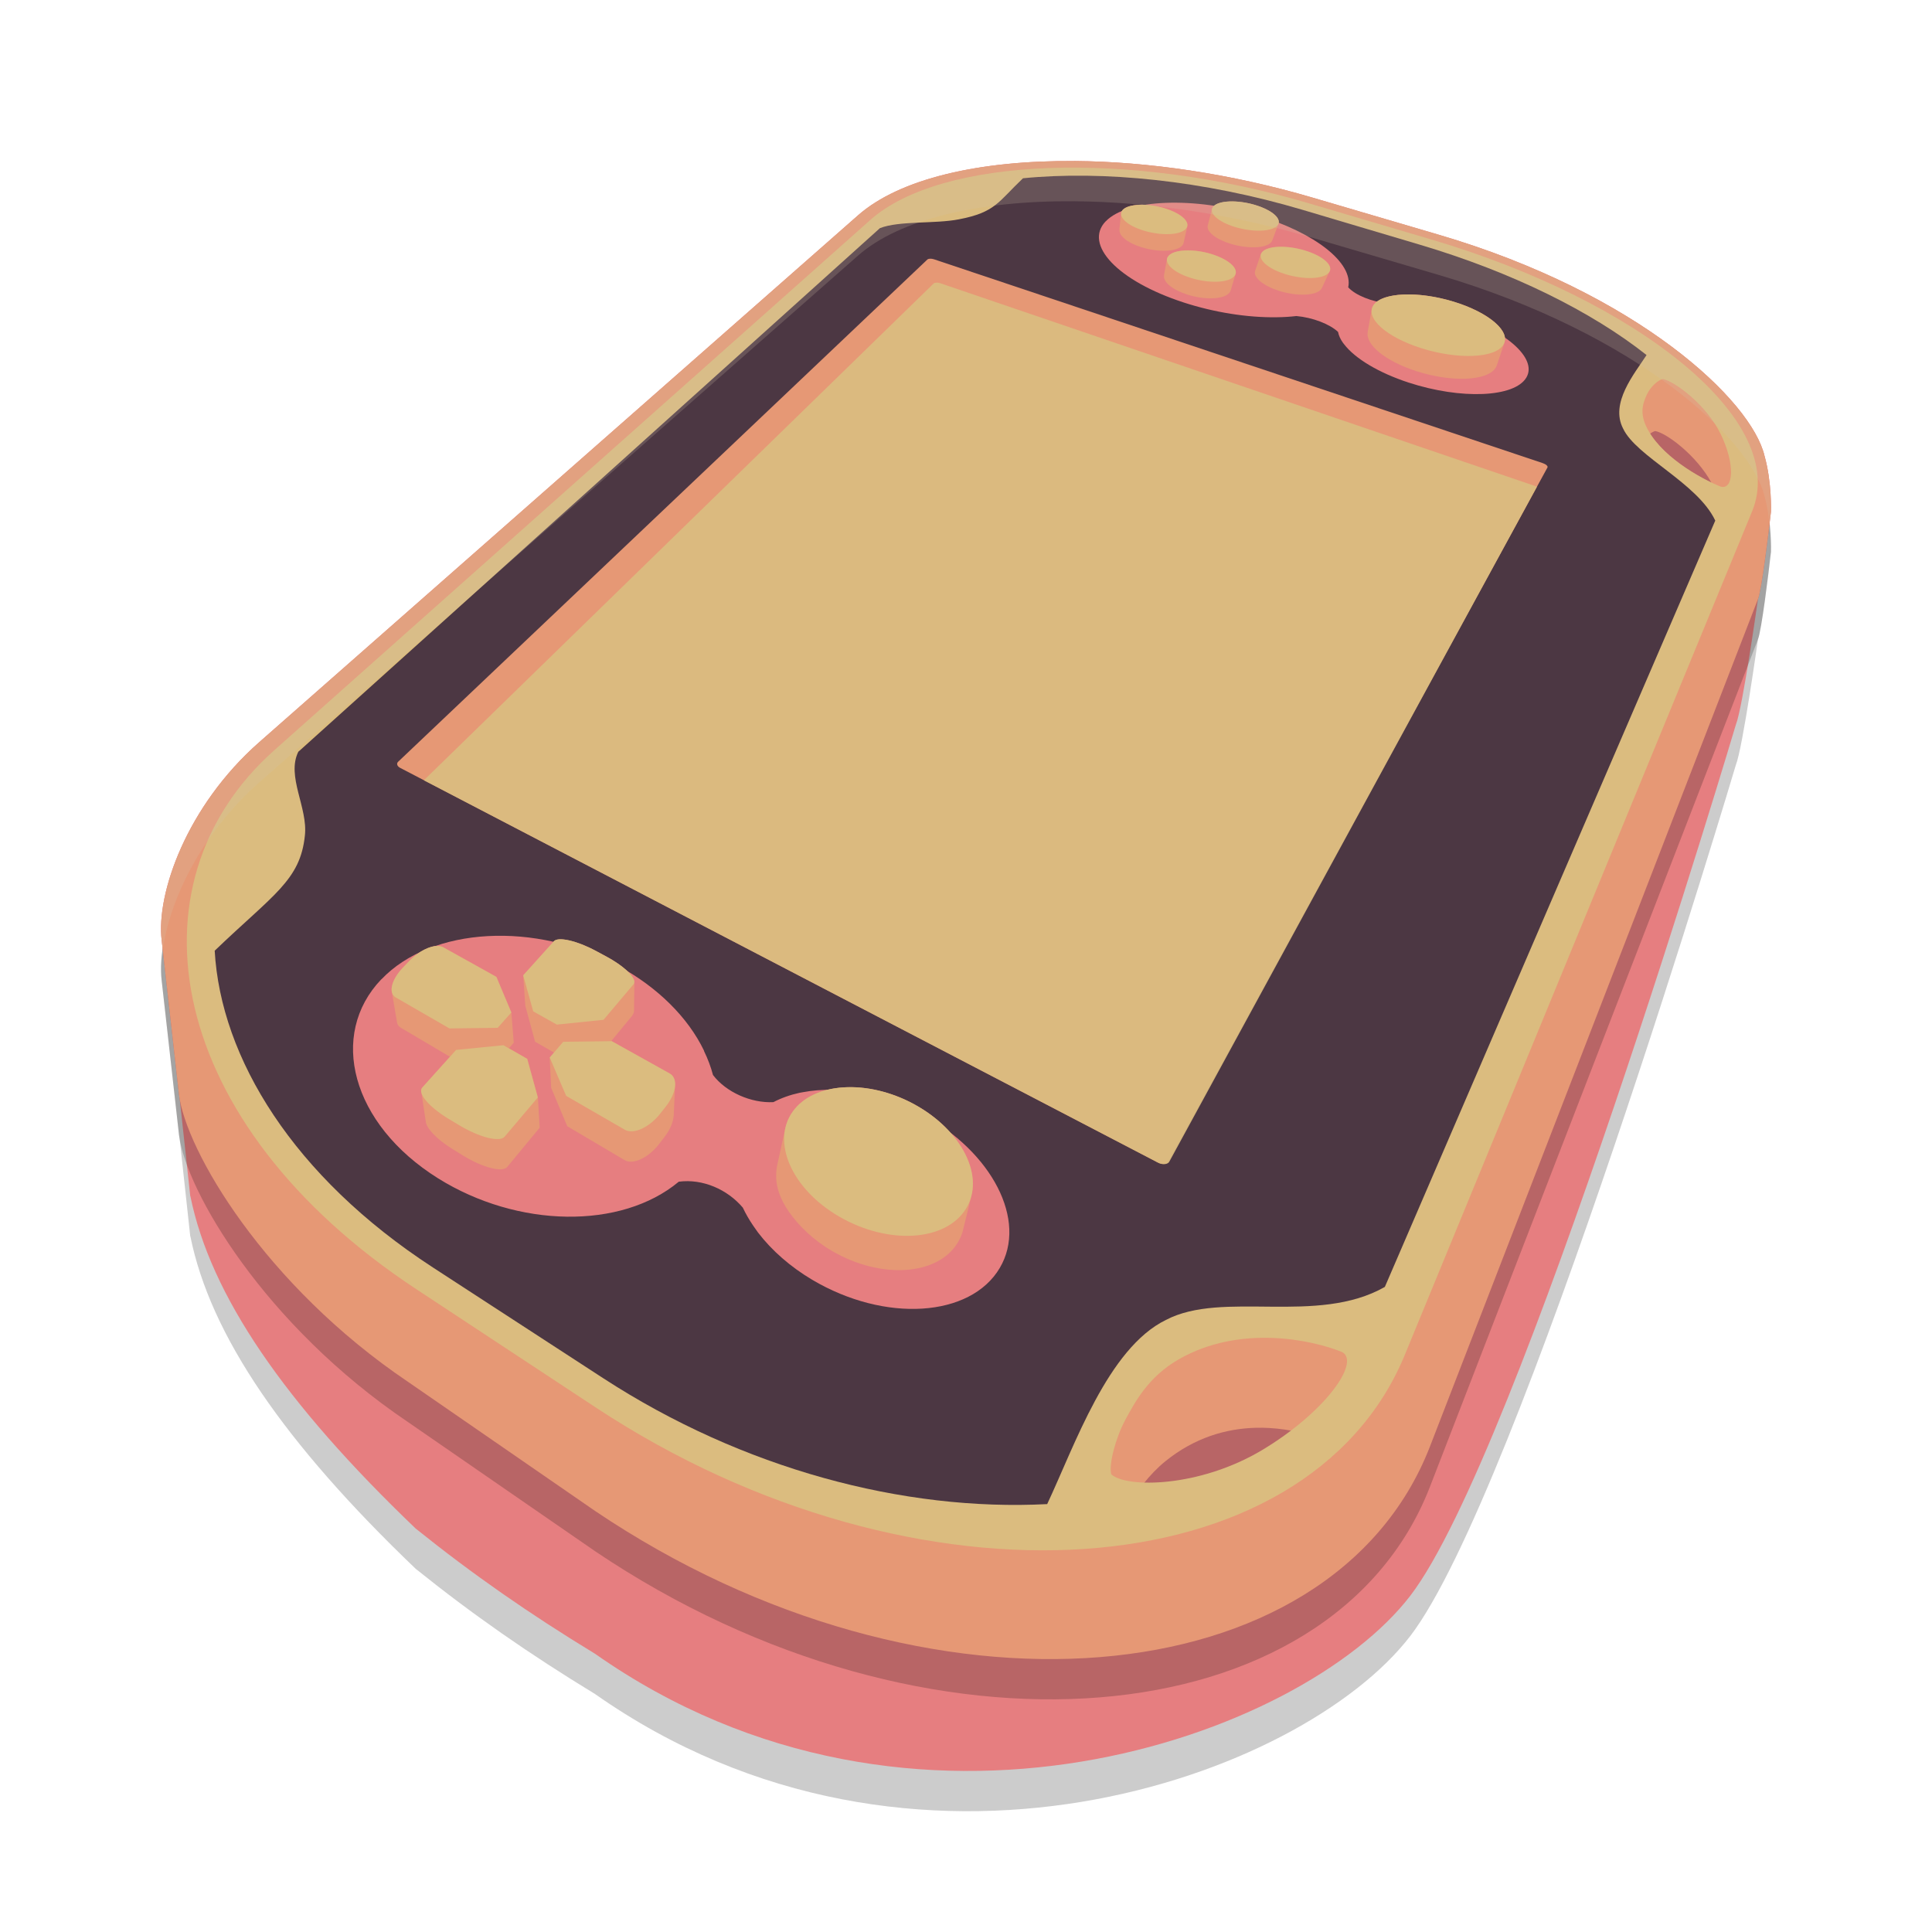 <svg xmlns="http://www.w3.org/2000/svg" width="48" height="48" version="1.1">
 <path style="opacity:0.2" d="M 26.688,5.001 C 24.331,4.983 22.353,5.438 21.318,6.349 L 6.441,19.439 c -1.803,1.586 -2.561,3.758 -2.425,4.918 l 0.431,3.837 c 0.005,0.042 0.012,0.085 0.02,0.13 l 0.26,2.395 h 0.003 c 0.497,2.456 2.331,5.132 5.598,8.258 1.413,1.136 2.831,2.122 4.455,3.11 7.908,5.555 17.557,2.073 20.255,-1.441 2.699,-3.514 8.09,-21.645 8.09,-21.645 0.168,-0.416 0.548,-3.116 0.548,-3.116 0.089,-0.226 0.258,-1.595 0.323,-2.173 0,0 0.025,-0.731 -0.16,-1.385 C 43.515,10.947 40.694,8.286 35.742,6.831 L 32.607,5.909 c -2.024,-0.595 -4.086,-0.895 -5.919,-0.909 z"/>
 <path style="fill:#e67e80" d="M 26.688,4.001 C 24.331,3.983 22.353,4.438 21.318,5.349 L 6.441,18.439 c -1.803,1.586 -2.561,3.758 -2.425,4.918 l 0.431,3.837 c 0.005,0.042 0.012,0.085 0.02,0.13 l 0.26,2.395 h 0.003 c 0.497,2.456 2.331,5.132 5.598,8.258 1.413,1.136 2.831,2.122 4.455,3.11 7.908,5.555 17.557,2.073 20.255,-1.441 2.699,-3.514 8.09,-21.645 8.09,-21.645 0.168,-0.416 0.548,-3.116 0.548,-3.116 0.089,-0.226 0.258,-1.595 0.323,-2.173 0,0 0.025,-0.731 -0.16,-1.385 C 43.515,9.947 40.694,7.286 35.742,5.831 L 32.607,4.909 c -2.024,-0.595 -4.086,-0.895 -5.919,-0.909 z"/>
 <path style="opacity:0.2" d="M 26.688,5 C 24.331,4.982 22.353,5.438 21.318,6.348 L 6.441,19.439 c -1.803,1.586 -2.561,3.758 -2.425,4.918 l 0.431,3.837 c 0.168,1.383 2.121,4.731 5.691,7.138 l 4.652,3.211 c 8.238,5.554 18.284,4.647 20.727,-1.58 l 8.159,-21.078 c 0.089,-0.226 0.258,-1.595 0.323,-2.173 0,0 0.025,-0.731 -0.16,-1.385 C 43.515,10.947 40.694,8.286 35.742,6.83 L 32.607,5.909 c -2.024,-0.595 -4.086,-0.895 -5.919,-0.909 z m 14.437,6.708 c 0.281,0.051 1.025,0.603 1.397,1.287 -0.486,-0.234 -1.185,-0.672 -1.531,-1.219 0.045,-0.032 0.098,-0.061 0.134,-0.068 z m -9.786,24.762 c 0.253,0.003 0.529,0.032 0.76,0.076 -0.215,0.163 -0.47,0.346 -0.721,0.497 -1.033,0.62 -2.199,0.835 -2.964,0.812 0.151,-0.189 0.34,-0.391 0.541,-0.553 0.727,-0.588 1.511,-0.81 2.237,-0.83 0.05,-0.001 0.099,-0.002 0.148,-0.001 z"/>
 <path style="fill:#e69875" d="M 26.688,4.001 C 24.331,3.983 22.353,4.438 21.318,5.349 L 6.441,18.439 c -1.803,1.586 -2.561,3.758 -2.425,4.918 l 0.431,3.837 c 0.168,1.383 2.121,4.731 5.691,7.138 l 4.652,3.211 c 8.238,5.554 18.284,4.647 20.727,-1.58 l 8.159,-21.078 c 0.089,-0.226 0.258,-1.595 0.323,-2.173 0,0 0.025,-0.731 -0.16,-1.385 C 43.515,9.947 40.694,7.286 35.742,5.831 L 32.607,4.909 c -2.024,-0.595 -4.086,-0.895 -5.919,-0.909 z M 41.125,10.709 c 0.281,0.051 1.025,0.603 1.397,1.287 -0.486,-0.234 -1.185,-0.672 -1.531,-1.219 0.045,-0.032 0.098,-0.061 0.134,-0.068 z m -9.786,24.762 c 0.253,0.003 0.529,0.032 0.76,0.076 -0.215,0.163 -0.47,0.346 -0.721,0.497 -1.033,0.62 -2.199,0.835 -2.964,0.812 0.151,-0.189 0.34,-0.391 0.541,-0.553 0.727,-0.588 1.511,-0.81 2.237,-0.83 0.05,-0.001 0.099,-0.002 0.148,-0.001 z"/>
 <path style="fill:#dbbc7f" d="m 6.809,18.645 c -3.735,3.323 -2.7,9.276 3.535,13.385 0,0 4.466,2.944 4.466,2.944 7.955,5.243 17.677,4.554 20.093,-1.315 0,0 8.627,-20.953 8.627,-20.953 0.934,-2.268 -2.844,-5.242 -7.966,-6.755 0,0 -3.046,-0.9 -3.046,-0.9 -4.475,-1.322 -9.136,-1.151 -10.896,0.414 0,0 -14.814,13.18 -14.814,13.18 m 21.15,16.63 c 0.242,-0.443 0.572,-1.074 1.338,-1.509 1.5,-0.854 3.274,-0.492 4.059,-0.17 0.441,0.274 -0.465,1.51 -1.989,2.425 -1.568,0.942 -3.385,0.951 -3.757,0.608 -0.067,-0.232 0.105,-0.905 0.35,-1.354 0,0 0,0 0,0 M 40.922,9.792 c 0.075,-0.169 0.27,-0.353 0.39,-0.375 0.292,0.054 1.081,0.638 1.435,1.361 0.367,0.75 0.327,1.405 -7.38e-4,1.311 -0.518,-0.211 -1.528,-0.779 -1.859,-1.522 -0.161,-0.361 -0.042,-0.606 0.034,-0.776 0,0 0,0 0,0"/>
 <path style="fill:#4c3743" d="m 7.433,18.657 c -0.009,0.006 -0.015,0.014 -0.022,0.021 -0.3,0.612 0.241,1.386 0.164,2.079 -0.115,1.118 -0.785,1.465 -2.241,2.863 0.151,2.666 1.952,5.613 5.42,7.869 0,0 4.232,2.752 4.232,2.752 3.462,2.251 7.462,3.313 11.031,3.128 0.682,-1.452 1.508,-3.873 2.951,-4.576 1.417,-0.742 3.755,0.139 5.438,-0.82 0,0 8.209,-19.039 8.209,-19.039 -0.441,-0.935 -1.961,-1.588 -2.29,-2.287 C 39.996,10.011 40.604,9.291 40.908,8.821 39.544,7.741 37.575,6.763 35.277,6.08 c 0,0 -2.913,-0.866 -2.913,-0.866 -2.474,-0.735 -4.966,-0.981 -6.948,-0.785 -0.621,0.59 -0.683,0.845 -1.592,1.02 -0.588,0.116 -1.481,0.031 -1.962,0.219 -0.009,0.006 -0.013,0.011 -0.018,0.016 0,0 -14.41,12.974 -14.41,12.974"/>
 <path style="fill:#e67e80" d="m 27.472,5.499 c 0.532,-0.557 2.199,-0.62 3.777,-0.144 1.419,0.428 2.379,1.176 2.247,1.784 0.187,0.202 0.584,0.354 0.988,0.404 0.113,-0.002 0.23,0.002 0.351,0.01 0,0 0.14,0.011 0.14,0.011 0.375,0.037 0.771,0.117 1.152,0.235 1.263,0.391 2.081,1.098 1.795,1.581 -0.293,0.496 -1.619,0.552 -2.929,0.124 -0.735,-0.241 -1.326,-0.594 -1.598,-0.95 0,0 -0.028,-0.035 -0.028,-0.035 -0.066,-0.093 -0.107,-0.184 -0.123,-0.272 -0.206,-0.195 -0.63,-0.359 -1.036,-0.395 -0.152,0.018 -0.314,0.028 -0.482,0.03 0,0 -0.009,1.304e-4 -0.009,1.304e-4 C 30.99,7.893 30.165,7.761 29.408,7.515 27.761,6.978 26.92,6.074 27.47,5.499 c 0,0 0,2.76e-5 0,2.76e-5 M 9.472,24.332 c -1.313,1.374 -0.749,3.592 1.413,4.944 1.981,1.237 4.551,1.274 5.979,0.083 0.597,-0.079 1.21,0.194 1.591,0.644 0.072,0.152 0.158,0.302 0.259,0.45 0,0 0.12,0.17 0.12,0.17 0.342,0.447 0.804,0.851 1.344,1.172 1.809,1.073 3.934,0.937 4.661,-0.293 0.699,-1.182 -0.199,-2.885 -1.93,-3.817 -0.965,-0.518 -2.052,-0.72 -2.953,-0.551 0,0 -0.09,0.016 -0.09,0.016 -0.237,0.052 -0.455,0.13 -0.651,0.232 -0.55,0.029 -1.175,-0.244 -1.501,-0.674 -0.053,-0.201 -0.128,-0.401 -0.224,-0.598 0,0 0,-0.009 0,-0.009 -0.402,-0.832 -1.158,-1.575 -2.116,-2.096 -2.067,-1.121 -4.649,-0.982 -5.898,0.326 0,0 0,-2.8e-5 0,-2.8e-5"/>
 <path style="fill:#e69875" d="m 9.891,18.926 c 0,0 13.149,-12.478 13.149,-12.478 0.026,-0.025 0.098,-0.028 0.162,-0.007 0,0 15.126,5.065 15.126,5.065 0.083,0.028 0.136,0.076 0.118,0.109 0,0 -9.424,17.248 -9.424,17.248 -0.036,0.066 -0.153,0.073 -0.262,0.016 0,0 -18.819,-9.802 -18.819,-9.802 -0.075,-0.039 -0.097,-0.107 -0.049,-0.152 0,0 0,0 0,0"/>
 <path style="fill:#e69875" d="m 13.902,23.337 c -0.066,0.003 -0.115,0.019 -0.141,0.05 l -0.762,0.847 -1.48e-4,2e-4 1.48e-4,10e-4 0.052,0.752 0.243,0.893 0.47,0.27 -0.107,0.125 1.47e-4,6.14e-4 0.037,0.752 0.399,0.952 1.424,0.842 c 0.209,0.124 0.592,-0.055 0.855,-0.396 l 0.143,-0.186 c 0.133,-0.173 0.206,-0.352 0.219,-0.502 h 0.003 l 0.033,-0.736 -0.001,-4.14e-4 c 0.018,-0.149 -0.025,-0.271 -0.131,-0.33 L 15.199,25.868 v -2.15e-4 l -0.015,2.15e-4 0.52,-0.63 c 0.024,-0.031 0.045,-0.084 0.048,-0.11 l 0.009,-0.732 h -0.001 c 0.001,-0.147 -0.282,-0.409 -0.697,-0.632 L 14.804,23.625 C 14.45,23.435 14.1,23.328 13.902,23.337 Z m -3.014,0.165 c -0.202,-0.01 -0.493,0.135 -0.722,0.374 l -0.156,0.163 c -0.197,0.206 -0.297,0.427 -0.279,0.581 h -2.067e-4 l 2.067e-4,6.14e-4 0.136,0.795 c 0.006,0.032 0.035,0.085 0.09,0.117 l 1.223,0.723 -0.687,0.764 c -0.027,0.029 -0.034,0.067 -0.025,0.112 -3e-6,-5e-6 -10e-4,6e-6 -10e-4,0 9e-5,-0.005 0.108,0.712 0.108,0.712 h 0.003 c -0.008,0.164 0.257,0.453 0.666,0.705 l 0.263,0.162 c 0.485,0.299 0.976,0.425 1.095,0.282 l 0.806,-0.976 -0.044,-0.752 v -8.13e-4 c 0,0 -1.47e-4,0 -1.47e-4,0 l -0.264,-0.958 -0.456,-0.262 0.12,-0.138 -0.059,-0.752 1.48e-4,-2.15e-4 -0.372,-0.885 -1.32,-0.735 c -0.035,-0.02 -0.077,-0.03 -0.124,-0.033 z M 30.549,5.005 c -0.186,0.007 -0.335,0.049 -0.403,0.124 -0.022,0.024 -0.033,0.05 -0.036,0.077 l -7.38e-4,-1.534e-4 -0.103,0.392 7.39e-4,4.602e-4 c -0.043,0.147 0.184,0.34 0.562,0.457 0.431,0.133 0.888,0.116 1.016,-0.039 0.014,-0.017 0.022,-0.036 0.027,-0.055 l 0.002,6.136e-4 0.155,-0.416 -5.9e-4,-1.534e-4 C 31.805,5.395 31.563,5.204 31.177,5.09 30.959,5.026 30.735,4.998 30.549,5.005 Z m -2.241,0.083 c -0.187,0.007 -0.339,0.049 -0.412,0.124 -0.026,0.027 -0.039,0.056 -0.043,0.087 l -7.39e-4,-1.534e-4 -0.041,0.407 0.004,0.001 c -0.021,0.144 0.187,0.323 0.538,0.433 0.423,0.134 0.882,0.116 1.02,-0.04 0.012,-0.013 0.017,-0.027 0.023,-0.042 l 0.004,0.001 0.003,-0.011 c 0.003,-0.008 0.004,-0.017 0.006,-0.026 l 0.09,-0.401 -0.002,-4.602e-4 c 0.036,-0.148 -0.192,-0.336 -0.565,-0.448 -0.214,-0.064 -0.436,-0.092 -0.623,-0.086 z m 3.458,1.045 c -0.192,0.007 -0.344,0.052 -0.412,0.132 -0.015,0.017 -0.024,0.036 -0.03,0.055 l -0.001,-1.534e-4 -0.143,0.419 h 4.42e-4 c -0.039,0.157 0.203,0.362 0.597,0.487 0.45,0.142 0.921,0.123 1.048,-0.042 0.005,-0.007 0.005,-0.014 0.009,-0.021 l 0.004,7.67e-4 0.194,-0.42 c 0.001,-0.003 0.003,-0.005 0.004,-0.008 l 0.002,-0.005 -5.91e-4,-1.534e-4 C 33.101,6.568 32.84,6.351 32.418,6.224 32.191,6.155 31.959,6.126 31.767,6.133 Z m -2.311,0.089 c -0.193,0.007 -0.348,0.052 -0.421,0.132 -0.021,0.024 -0.033,0.049 -0.039,0.075 l -7.39e-4,-1.534e-4 -0.075,0.412 0.002,4.602e-4 c -0.031,0.156 0.195,0.354 0.57,0.475 0.442,0.143 0.916,0.124 1.053,-0.042 0.015,-0.018 0.024,-0.038 0.03,-0.058 l 0.002,4.602e-4 0.121,-0.41 c 0.002,-0.005 0.004,-0.01 0.004,-0.015 l 0.001,-0.005 -7.39e-4,-1.534e-4 C 30.729,6.629 30.488,6.432 30.102,6.313 29.879,6.244 29.648,6.214 29.455,6.222 Z M 35.015,7.315 c -0.423,-0.004 -0.757,0.083 -0.885,0.257 -0.03,0.041 -0.047,0.085 -0.052,0.131 l -7.38e-4,-1.534e-4 -0.097,0.539 0.002,6.136e-4 c -0.067,0.31 0.421,0.724 1.199,0.976 0.882,0.286 1.775,0.249 1.979,-0.083 0.009,-0.015 0.015,-0.032 0.022,-0.048 l 0.002,4.602e-4 0.004,-0.012 c 5.91e-4,-0.002 8.86e-4,-0.004 0.002,-0.006 l 0.193,-0.573 -0.001,-4.602e-4 C 37.473,8.175 36.93,7.742 36.109,7.493 35.727,7.377 35.344,7.318 35.015,7.315 Z M 21.175,27.011 c -0.632,-0.012 -1.184,0.193 -1.478,0.604 -0.095,0.132 -0.157,0.277 -0.189,0.43 l -5.9e-4,-4.14e-4 -0.181,0.827 c -0.005,0.023 -0.056,0.197 -0.04,0.437 0.013,0.188 0.085,0.473 0.319,0.805 0.234,0.332 0.59,0.689 1.065,0.966 1.214,0.708 2.62,0.615 3.12,-0.199 0.067,-0.109 0.112,-0.226 0.127,-0.286 l 0.218,-0.888 -4.42e-4,-2.14e-4 C 24.324,28.946 23.743,27.995 22.713,27.435 22.207,27.16 21.667,27.02 21.175,27.011 Z"/>
 <path style="fill:#dbbc7f" d="m 12.999,24.234 c 0,0 0.249,0.893 0.249,0.893 0,0 0.587,0.329 0.587,0.329 0,0 1.159,-0.119 1.159,-0.119 0,0 0.745,-0.882 0.745,-0.882 0.106,-0.125 -0.198,-0.434 -0.676,-0.691 0,0 -0.26,-0.14 -0.26,-0.14 -0.471,-0.253 -0.937,-0.36 -1.043,-0.238 0,0 -0.762,0.847 -0.762,0.847 m -1.665,1.852 c 0,0 1.174,-0.117 1.174,-0.117 0,0 0.591,0.339 0.591,0.339 0,0 0.264,0.959 0.264,0.959 0,0 -0.825,0.975 -0.825,0.975 -0.122,0.144 -0.624,0.017 -1.121,-0.281 0,0 -0.27,-0.162 -0.27,-0.162 -0.489,-0.294 -0.781,-0.641 -0.655,-0.778 0,0 0.841,-0.935 0.841,-0.935 M 15.199,25.868 c 0,0 -1.206,0.015 -1.206,0.015 0,0 -0.335,0.391 -0.335,0.391 0,0 0.408,0.952 0.408,0.952 0,0 1.458,0.842 1.458,0.842 0.214,0.124 0.606,-0.054 0.876,-0.396 0,0 0.146,-0.186 0.146,-0.186 0.264,-0.336 0.304,-0.698 0.092,-0.816 0,0 -1.439,-0.802 -1.439,-0.802 m -2.867,-1.598 c 0,0 0.372,0.885 0.372,0.885 0,0 -0.339,0.381 -0.339,0.381 0,0 -1.199,0.015 -1.199,0.015 0,0 -1.334,-0.77 -1.334,-0.77 -0.19,-0.11 -0.108,-0.441 0.179,-0.741 0,0 0.156,-0.163 0.156,-0.163 0.282,-0.295 0.658,-0.446 0.846,-0.341 0,0 1.32,0.735 1.32,0.735 M 28.932,5.174 c 0.431,0.13 0.67,0.36 0.529,0.514 -0.142,0.156 -0.614,0.174 -1.05,0.04 -0.433,-0.133 -0.661,-0.364 -0.514,-0.516 0.146,-0.15 0.607,-0.167 1.035,-0.039 0,0 0,0 0,0 m 3.487,1.05 c 0.458,0.138 0.728,0.382 0.599,0.547 -0.131,0.166 -0.616,0.185 -1.079,0.042 -0.46,-0.141 -0.719,-0.387 -0.583,-0.548 0.135,-0.16 0.609,-0.178 1.064,-0.041 0,0 0,0 0,0 M 31.737,5.602 c -0.132,0.155 -0.602,0.173 -1.046,0.04 -0.44,-0.132 -0.683,-0.362 -0.546,-0.513 0.136,-0.15 0.596,-0.167 1.031,-0.038 0.439,0.129 0.692,0.358 0.561,0.512 0,0 0,0 0,0 M 30.667,6.862 C 30.525,7.028 30.038,7.047 29.583,6.904 29.131,6.762 28.887,6.515 29.034,6.354 c 0.145,-0.16 0.622,-0.178 1.068,-0.041 0.45,0.139 0.704,0.384 0.564,0.549 0,0 0,0 0,0 m 5.442,0.631 c 0.885,0.269 1.447,0.75 1.241,1.076 -0.209,0.331 -1.127,0.369 -2.033,0.083 -0.893,-0.282 -1.417,-0.766 -1.186,-1.08 0.227,-0.309 1.106,-0.344 1.978,-0.079 0,0 0,0 0,0 M 22.713,27.435 c 1.184,0.644 1.776,1.804 1.286,2.596 -0.503,0.814 -1.93,0.903 -3.149,0.195 -1.191,-0.692 -1.691,-1.863 -1.153,-2.612 0.524,-0.73 1.859,-0.809 3.017,-0.179 0,0 0,0 0,0"/>
 <path style="opacity:0.95;fill:#dbbc7f" d="m 23.197,7.042 c 0.025,-0.024 0.096,-0.027 0.158,-0.007 l 14.831,5.056 c -3.08,5.654 -6.057,11.12 -9.137,16.774 -0.035,0.064 -0.163,0.08 -0.269,0.025 -6.172,-3.215 -12.076,-6.29 -18.249,-9.504 z"/>
 <path style="fill:#d3c6aa;opacity:0.2" d="M 26.688 4 C 24.331 3.982 22.353 4.439 21.318 5.35 L 6.441 18.439 C 4.639 20.026 3.88 22.197 4.016 23.357 L 4.043 23.607 C 4.207 22.402 4.973 20.731 6.441 19.439 L 21.318 6.35 C 22.353 5.439 24.331 4.982 26.688 5 C 28.521 5.014 30.583 5.313 32.607 5.908 L 35.742 6.83 C 40.694 8.286 43.515 10.948 43.838 12.328 C 43.904 12.56 43.938 12.792 43.961 13.008 C 43.972 12.918 43.99 12.783 43.998 12.713 C 43.998 12.713 44.023 11.982 43.838 11.328 C 43.515 9.948 40.694 7.286 35.742 5.83 L 32.607 4.908 C 30.583 4.313 28.521 4.014 26.688 4 z"/>
</svg>
